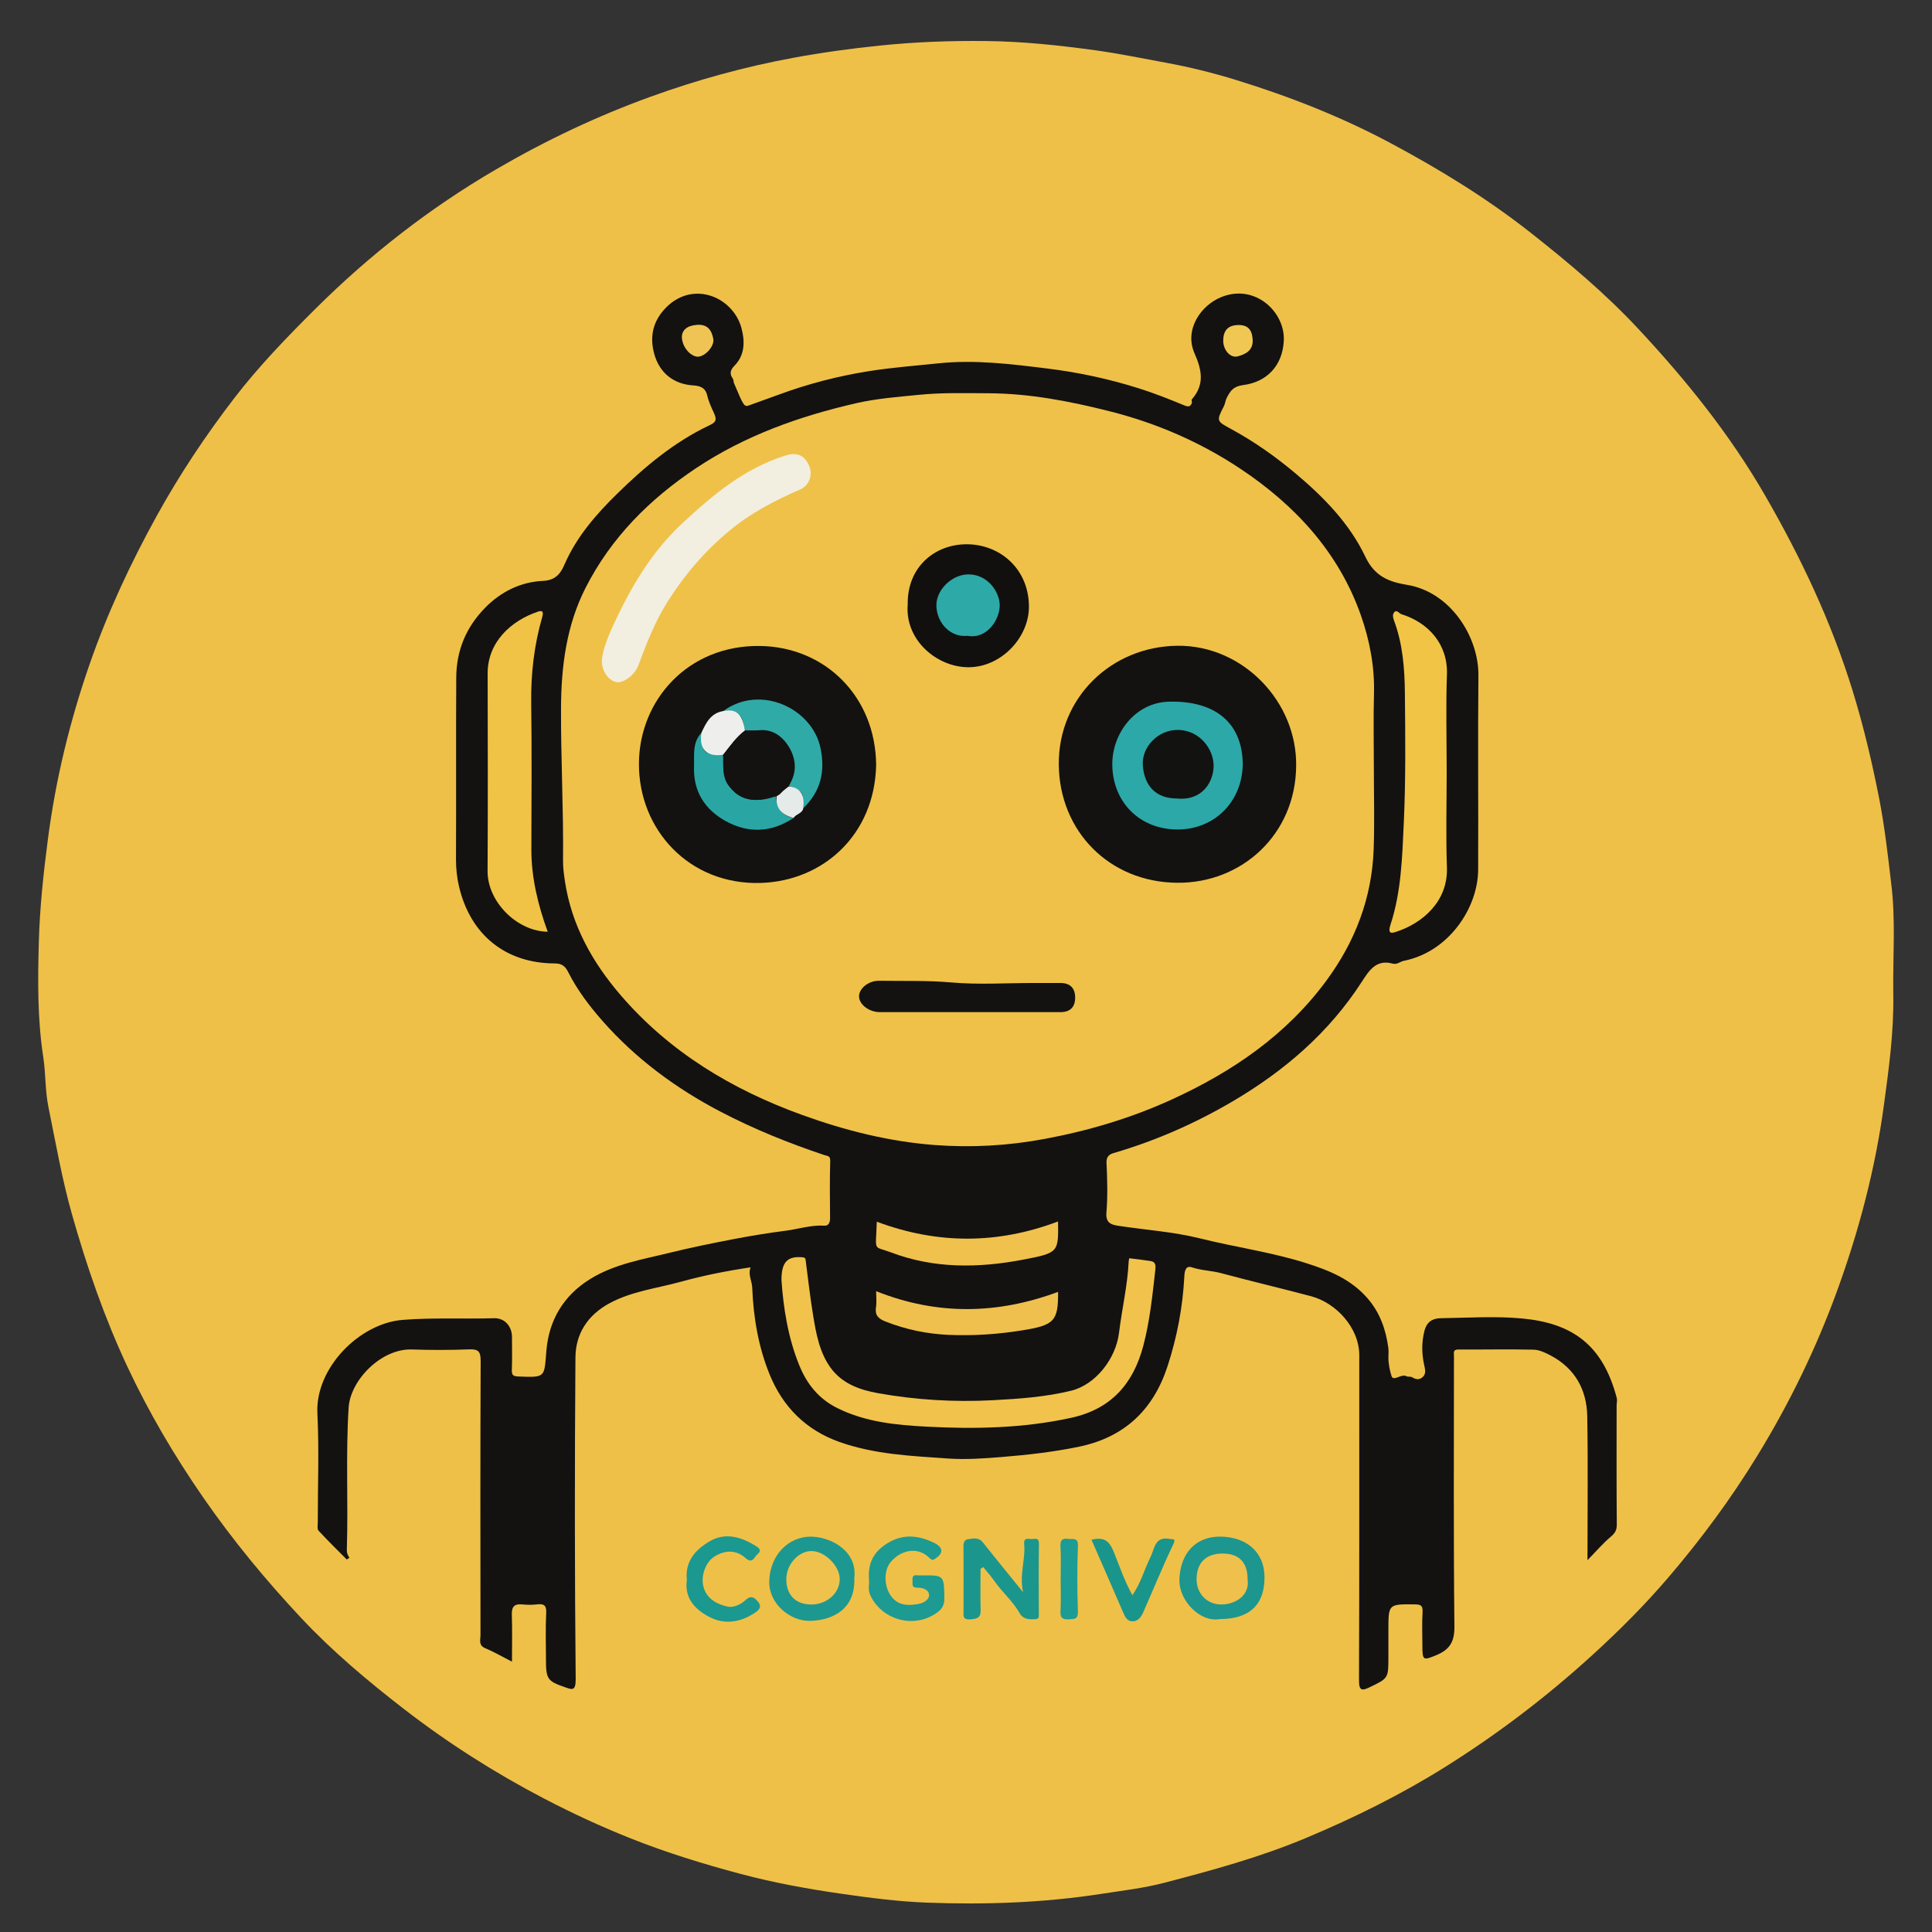 <?xml version="1.0" encoding="utf-8"?>
<!-- Generator: Adobe Illustrator 16.0.3, SVG Export Plug-In . SVG Version: 6.00 Build 0)  -->
<!DOCTYPE svg PUBLIC "-//W3C//DTD SVG 1.1//EN" "http://www.w3.org/Graphics/SVG/1.1/DTD/svg11.dtd">
<svg version="1.1" id="Capa_1" xmlns="http://www.w3.org/2000/svg" xmlns:xlink="http://www.w3.org/1999/xlink" x="0px" y="0px"
	 width="512px" height="512px" viewBox="0 0 512 512" enable-background="new 0 0 512 512" xml:space="preserve">
<rect x="0" y="0" width="512" height="512" fill="#333333" stroke="none"/>
<g>
	<path fill-rule="evenodd" clip-rule="evenodd" fill="#EFC048" d="M501.173,233.995c1.256,9.87,0.41,19.778,0.57,29.663
		c0.16,9.811-1.17,19.494-2.486,29.204c-2.281,16.838-6.569,33.146-12.343,49.053c-5.553,15.298-12.642,29.889-21.163,43.808
		c-7.013,11.457-14.971,22.218-23.664,32.372c-6.251,7.3-13.076,14.127-20.238,20.647c-12.08,10.997-24.992,20.825-38.783,29.469
		c-11.746,7.362-24.142,13.495-36.976,18.877c-12.231,5.13-24.913,8.575-37.646,11.898c-5.382,1.403-11.006,2.046-16.548,2.904
		c-15.361,2.378-30.8,2.908-46.253,2.329c-7.489-0.282-14.99-1.252-22.466-2.323c-9.062-1.299-18.01-2.922-26.84-5.272
		c-9.93-2.644-19.74-5.661-29.295-9.469c-7.768-3.096-15.341-6.599-22.758-10.466c-13.109-6.835-25.525-14.729-37.221-23.777
		c-9.644-7.46-18.976-15.295-27.307-24.194c-9.343-9.982-18.035-20.508-25.844-31.787c-7.684-11.1-14.502-22.675-20.205-34.865
		c-6.038-12.907-10.681-26.347-14.582-40.08c-2.683-9.444-4.346-19.068-6.295-28.643c-0.884-4.341-0.694-8.889-1.37-13.285
		c-1.552-10.087-1.442-20.235-1.17-30.363c0.245-9.124,1.225-18.2,2.405-27.281c2.064-15.879,5.811-31.29,11.05-46.373
		c4.748-13.668,10.83-26.713,17.833-39.391c6.038-10.928,12.927-21.266,20.497-31.12c6.493-8.452,13.921-16.131,21.499-23.668
		c14.418-14.341,30.278-26.705,47.856-36.957c13.125-7.655,26.733-14.114,41.033-19.29c12.306-4.454,24.816-7.896,37.67-10.277
		c7.677-1.422,15.374-2.474,23.142-3.273c9.365-0.963,18.724-1.298,28.115-1.192c9.69,0.109,19.284,1.134,28.892,2.453
		c6.273,0.862,12.428,2.146,18.632,3.283c6.346,1.163,12.599,2.709,18.726,4.603c14.084,4.354,27.792,9.72,40.824,16.683
		c13.03,6.962,25.582,14.642,37.226,23.817c10.004,7.884,19.736,16.059,28.42,25.366c12.652,13.559,24.258,27.944,33.577,44.079
		c9.547,16.528,17.668,33.674,23.296,51.948c2.872,9.327,5.114,18.798,6.996,28.383C499.442,218.954,500.287,226.47,501.173,233.995
		z"/>
	<path fill-rule="evenodd" clip-rule="evenodd" fill="#131211" d="M198.925,335.855c-6.553,0.976-12.59,2.193-18.517,3.828
		c-6.341,1.749-12.979,2.495-18.904,5.705c-5.751,3.115-8.959,8.063-9.005,14.341c-0.212,28.412-0.212,56.829,0.064,85.241
		c0.033,3.375-1.076,2.76-2.875,2.143c-4.656-1.599-5.002-2.187-5.002-7.375c0-4.074-0.152-8.157,0.062-12.221
		c0.112-2.117-0.61-2.558-2.479-2.335c-1.269,0.151-2.58,0.132-3.854,0.006c-2.073-0.205-2.845,0.569-2.774,2.694
		c0.133,4.012,0.038,8.032,0.038,12.479c-2.642-1.352-4.794-2.621-7.079-3.567c-1.864-0.772-1.262-2.215-1.264-3.456
		c-0.028-24.232-0.064-48.466,0.044-72.698c0.011-2.513-0.645-3.141-3.087-3.044c-5.031,0.199-10.082,0.201-15.115,0.028
		c-8.194-0.281-16.319,8.173-16.781,15.36c-0.809,12.586-0.078,25.146-0.485,37.708c-0.025,0.784,0.203,1.466,0.702,2.14
		c-0.243,0.147-0.485,0.296-0.728,0.443c-2.507-2.531-5.059-5.021-7.473-7.637c-0.385-0.418-0.197-1.406-0.198-2.132
		c-0.01-9.65,0.373-19.319-0.103-28.945c-0.593-12.031,11.139-23.876,22.616-24.78c8.093-0.638,16.138-0.198,24.2-0.439
		c2.819-0.085,4.743,2.139,4.75,4.952c0.007,2.896,0.073,5.793-0.031,8.685c-0.048,1.352,0.245,1.749,1.707,1.805
		c7.264,0.273,6.867,0.301,7.436-6.757c0.654-8.103,4.485-14.657,11.592-19.06c6.533-4.046,14.007-5.217,21.263-7.011
		c5.484-1.355,11.031-2.476,16.581-3.541c4.603-0.883,9.234-1.655,13.881-2.245c3.468-0.441,6.837-1.583,10.413-1.354
		c1.066,0.069,1.467-0.878,1.457-2.002c-0.044-5.039-0.108-10.082,0.04-15.116c0.043-1.452-0.65-1.292-1.588-1.605
		c-9.445-3.156-18.671-6.884-27.498-11.498c-11.81-6.177-22.432-14.013-31.262-24.039c-3.486-3.959-6.72-8.224-9.11-12.983
		c-0.824-1.64-1.763-2.25-3.596-2.257c-13.081-0.052-22.364-7.687-25.329-20.44c-0.511-2.195-0.799-4.674-0.789-7.09
		c0.07-16.083-0.027-32.168,0.066-48.251c0.042-7.117,2.567-13.262,7.625-18.442c4.271-4.374,9.567-6.89,15.343-7.15
		c3.673-0.166,4.832-2.325,5.764-4.45c3.218-7.339,8.384-13.232,13.918-18.656c7.246-7.102,15.055-13.674,24.368-18.089
		c1.513-0.718,2.231-1.222,1.304-3.235c-0.675-1.467-1.429-3.049-1.814-4.721c-0.421-1.828-1.563-2.529-3.651-2.653
		c-5.315-0.315-9.037-3.376-10.4-8.404c-1.095-4.037-0.599-8.003,2.524-11.566c7.223-8.241,18.331-3.678,20.604,4.771
		c0.912,3.39,0.962,7.097-1.812,9.933c-1.178,1.204-1.406,2.164-0.457,3.504c0.214,0.3,0.133,0.792,0.287,1.155
		c2.7,6.391,2.696,6.371,4.223,5.81c2.513-0.923,5.042-1.801,7.554-2.729c7.848-2.899,15.893-4.984,24.168-6.283
		c6.044-0.949,12.119-1.411,18.188-2.042c9.773-1.016,19.283,0.184,28.899,1.371c8.275,1.021,16.354,2.757,24.272,5.257
		c4.066,1.284,8.046,2.864,11.991,4.492c1.096,0.452,1.644,0.435,2.046-0.62c0.104-0.272-0.17-0.761-0.021-0.932
		c3.414-3.898,2.72-7.722,0.737-12.2c-2.789-6.299,1.643-12.747,7.127-14.947c8.925-3.579,16.896,3.979,16.521,11.575
		c-0.33,6.702-4.561,10.958-10.733,11.758c-2.671,0.346-3.425,1.53-4.388,3.392c-0.378,0.73-0.391,1.508-0.782,2.265
		c-2.048,3.965-1.885,3.906,2.057,6.056c6.093,3.324,11.724,7.299,17.059,11.792c7.465,6.288,14.247,13.24,18.406,22.014
		c2.466,5.203,6.27,6.646,11.056,7.432c11.544,1.895,19,13.821,18.9,24.014c-0.169,17.154,0.012,34.312-0.068,51.467
		c-0.047,10.142-7.799,21.794-19.692,24.15c-1.001,0.199-1.795,1.064-2.941,0.746c-4.361-1.211-6.259,1.799-8.198,4.805
		c-8.721,13.518-20.551,23.659-34.321,31.746c-9.935,5.836-20.384,10.409-31.438,13.645c-1.153,0.337-1.982,0.949-1.899,2.632
		c0.215,4.386,0.332,8.81-0.023,13.178c-0.215,2.643,1.179,3.165,3.021,3.45c7.276,1.126,14.709,1.593,21.817,3.368
		c9.36,2.34,18.939,3.635,28.191,6.578c6.198,1.972,11.826,4.297,16.157,9.278c3.309,3.805,4.875,8.298,5.526,13.186
		c0.113,0.843,0.014,1.714,0.017,2.571c0.005,1.654,0.364,3.406,0.814,4.823c0.515,1.621,2.553-0.667,3.96,0.081
		c0.423,0.226,1.092,0.013,1.487,0.26c1.014,0.631,1.993,0.771,2.861-0.072c0.96-0.933,0.577-2.118,0.34-3.236
		c-0.633-2.976-0.692-5.875,0.073-8.91c0.645-2.554,2.243-3.389,4.403-3.418c7.183-0.099,14.42-0.594,21.54,0.08
		c13.153,1.246,21.33,6.866,25.05,21.111c0.155,0.594-0.047,1.276-0.048,1.917c-0.004,10.509-0.045,21.017,0.044,31.524
		c0.013,1.501-0.427,2.303-1.571,3.263c-2.095,1.757-3.889,3.872-6.196,6.234c0-13.183,0.159-25.659-0.062-38.129
		c-0.125-7.075-3.264-12.721-9.713-16.128c-1.397-0.739-2.996-1.498-4.519-1.533c-6.643-0.147-13.291-0.006-19.937-0.038
		c-1.093-0.005-1.236,0.454-1.165,1.332c0.052,0.639,0.008,1.286,0.008,1.929c0,23.376-0.131,46.752,0.124,70.124
		c0.045,4.074-1.245,6.145-4.8,7.614c-3.45,1.427-3.677,1.431-3.687-2.415c-0.008-3.002-0.133-6.013,0.047-9.004
		c0.109-1.792-0.539-2.028-2.123-2.042c-6.934-0.06-6.933-0.113-6.933,6.875c0,2.359,0,4.718,0,7.077
		c0,5.638-0.005,5.629-4.977,8.015c-1.907,0.915-2.822,1.044-2.812-1.762c0.109-28.736,0.06-57.472,0.072-86.209
		c0.003-7.344-6.204-13.903-12.708-15.639c-7.947-2.12-15.96-3.996-23.903-6.133c-2.551-0.687-5.197-0.686-7.736-1.54
		c-1.622-0.545-1.938,0.887-2.012,2.349c-0.416,8.168-1.924,16.134-4.471,23.916c-3.782,11.556-11.466,18.786-23.432,21.266
		c-6.762,1.401-13.595,2.173-20.494,2.733c-4.76,0.386-9.52,0.725-14.222,0.396c-9.682-0.674-19.424-1.072-28.757-4.377
		c-8.999-3.187-15.088-9.408-18.557-17.969c-2.941-7.259-4.27-15.017-4.577-22.897C199.289,339.438,198.165,337.76,198.925,335.855z
		"/>
	<path fill-rule="evenodd" clip-rule="evenodd" fill="#1B968D" d="M271.125,421.942c-1.031-4.797,0.701-8.714,0.288-12.718
		c-0.163-1.579,0.777-1.494,1.753-1.366c0.866,0.113,2.188-0.692,2.159,1.294c-0.094,6.217-0.043,12.436-0.027,18.653
		c0.002,0.674,0.088,1.214-0.885,1.284c-1.666,0.12-3.271,0.054-4.187-1.56c-1.854-3.271-4.764-5.695-6.871-8.761
		c-0.84-1.223-1.857-2.321-2.794-3.477c-0.236,0.157-0.473,0.314-0.708,0.471c0,3.643-0.082,7.287,0.031,10.926
		c0.064,2.091-0.969,2.316-2.729,2.454c-2.176,0.17-1.809-1.107-1.809-2.349c0.003-5.361,0.015-10.721-0.01-16.082
		c-0.005-1.176-0.23-2.616,1.265-2.813c1.248-0.163,2.725-0.579,3.827,0.809C263.757,412.906,267.157,417.045,271.125,421.942z"/>
	<path fill-rule="evenodd" clip-rule="evenodd" fill="#1C968F" d="M323.285,429.072c-5.148,0.969-10.927-4.814-10.729-10.561
		c0.235-6.857,4.333-11.396,10.934-11.292c7.029,0.113,11.524,4.254,11.615,10.544C335.212,425.257,331.138,429.068,323.285,429.072
		z"/>
	<path fill-rule="evenodd" clip-rule="evenodd" fill="#1D9890" d="M226.396,418.249c0.31,7.982-5.348,11.025-11.445,11.298
		c-5.504,0.247-11.189-4.518-11.098-10.406c0.104-6.772,4.947-12.094,11.34-11.903C220.395,407.393,227.3,411.137,226.396,418.249z"
		/>
	<path fill-rule="evenodd" clip-rule="evenodd" fill="#1D9A92" d="M230.297,418.741c-0.357-4.641,1.285-7.53,4.856-9.75
		c4.241-2.635,8.339-2.088,12.402-0.125c1.544,0.745,3.094,2.236,0.55,4.017c-0.931,0.651-1.034,0.71-2.04-0.237
		c-2.904-2.734-7.292-1.959-10.02,1.31c-2.167,2.596-1.683,7.505,0.831,9.871c1.934,1.818,4.258,1.595,6.458,1.249
		c1.189-0.187,2.958-1.011,2.877-2.437c-0.079-1.389-1.744-1.928-3.098-1.882c-1.644,0.057-1.214-0.973-1.292-1.873
		c-0.094-1.095,0.242-1.61,1.404-1.398c0.311,0.056,0.642,0.009,0.963,0.006c6.078-0.057,5.973-0.056,6.08,6.086
		c0.031,1.769-0.679,2.864-1.885,3.736c-6.414,4.642-15.013,1.72-17.82-4.749C229.948,421.146,230.43,419.656,230.297,418.741z"/>
	<path fill-rule="evenodd" clip-rule="evenodd" fill="#1B9890" d="M182.022,418.701c-0.529-5.005,2.346-8.038,6.011-10.22
		c4.041-2.403,8.172-1.26,11.958,1.034c0.677,0.411,2.246,1.188,0.726,2.393c-0.858,0.681-1.231,2.696-3.181,0.964
		c-2.492-2.212-5.456-2.116-8.254-0.343c-2.282,1.444-3.672,5.178-2.829,8.119c0.885,3.084,3.562,4.513,6.361,5.122
		c1.525,0.332,3.451-0.512,4.685-1.68c1.475-1.396,2.376-0.819,3.378,0.377c1.29,1.539-0.05,2.433-1.002,3.052
		c-3.802,2.469-7.934,3.105-12.021,0.925C184.019,426.398,181.35,423.391,182.022,418.701z"/>
	<path fill-rule="evenodd" clip-rule="evenodd" fill="#1A958B" d="M289.251,408.045c3.807-0.929,4.93,0.705,6.139,3.785
		c1.405,3.581,2.696,7.282,4.706,10.914c2.206-3.173,3.166-6.847,4.827-10.172c1.052-2.105,1.079-5.465,4.976-4.76
		c1.073,0.194,1.819-0.214,0.986,1.538c-2.815,5.906-5.275,11.981-7.932,17.965c-0.521,1.173-1.329,2.337-2.78,2.358
		c-1.448,0.021-2.004-1.141-2.52-2.341C294.904,420.943,292.103,414.576,289.251,408.045z"/>
	<path fill-rule="evenodd" clip-rule="evenodd" fill="#1D9B95" d="M281.085,418.528c0-2.885,0.115-5.775-0.044-8.651
		c-0.093-1.691,0.385-2.282,2.068-2.059c1.253,0.166,2.646-0.505,2.552,1.919c-0.225,5.761-0.195,11.539-0.009,17.303
		c0.069,2.123-0.872,2.005-2.396,2.092c-1.848,0.104-2.313-0.498-2.213-2.272C281.2,424.091,281.085,421.307,281.085,418.528z"/>
	<path fill-rule="evenodd" clip-rule="evenodd" fill="#EFC148" d="M364.083,203.181c0,7.291,0.212,14.589-0.047,21.87
		c-0.458,12.878-4.889,24.441-12.489,34.772c-10.616,14.431-24.912,24.189-40.967,31.534c-10.77,4.927-22.017,8.279-33.729,10.468
		c-9.723,1.815-19.459,2.351-29.147,1.619c-11.974-0.903-23.619-3.813-35.009-7.926c-18.723-6.763-35.291-16.728-48.288-31.87
		c-7.391-8.612-12.925-18.43-14.68-30.016c-0.282-1.862-0.537-3.694-0.517-5.545c0.146-13.536-0.596-27.065-0.533-40.587
		c0.051-10.893,1.434-21.752,6.504-31.718c6.775-13.314,16.951-23.483,29.273-31.706c12.996-8.67,27.47-13.797,42.511-17.239
		c5.346-1.224,10.984-1.65,16.532-2.204c6.165-0.615,12.284-0.439,18.41-0.414c10.915,0.045,21.556,2.099,32.133,4.765
		c12.43,3.133,24.056,8.18,34.618,15.203c14.503,9.642,26.118,22.149,31.998,38.897c2.314,6.594,3.671,13.613,3.464,20.798
		C363.937,190.311,364.083,196.748,364.083,203.181z"/>
	<path fill-rule="evenodd" clip-rule="evenodd" fill="#F1C34C" d="M207.095,339.224c0-4.877,1.649-6.404,5.682-6.021
		c0.719,0.068,0.696,0.506,0.77,1.085c0.604,4.78,1.169,9.569,1.942,14.324c0.789,4.847,1.689,9.778,4.612,13.835
		c3.017,4.188,7.69,5.889,12.589,6.763c10.05,1.792,20.222,2.401,30.387,1.863c6.957-0.369,13.978-0.853,20.787-2.521
		c6.472-1.586,11.854-8.47,12.692-15.362c0.766-6.307,2.253-12.519,2.555-18.891c0.014-0.299,0.134-0.854,0.154-0.853
		c1.881,0.217,3.759,0.46,5.632,0.736c1.425,0.21,1.396,1.271,1.276,2.332c-0.771,6.792-1.446,13.604-3.213,20.231
		c-2.669,10.005-8.514,16.673-19.072,18.985c-12.743,2.79-25.642,3.026-38.499,2.337c-7.895-0.424-15.909-1.182-23.372-4.852
		c-5.098-2.507-8.178-6.47-10.152-11.279C208.805,354.479,207.602,346.525,207.095,339.224z"/>
	<path fill-rule="evenodd" clip-rule="evenodd" fill="#F0C246" d="M145.149,246.924c-8.271-0.134-15.979-8.074-15.935-16.04
		c0.096-17.468,0.055-34.937,0.018-52.405c-0.018-8.333,6.206-13.989,13.312-16.381c0.832-0.28,1.678-0.37,1.16,1.416
		c-2.168,7.473-3.039,15.131-2.928,22.952c0.181,12.857,0.067,25.72,0.042,38.579C140.804,232.595,142.553,239.77,145.149,246.924z"
		/>
	<path fill-rule="evenodd" clip-rule="evenodd" fill="#F2C445" d="M383.385,204.446c0,8.467-0.236,16.942,0.063,25.398
		c0.324,9.15-6.581,14.811-13.303,17.046c-1.172,0.39-2.527,0.844-1.647-1.844c2.854-8.717,3.096-17.792,3.521-26.94
		c0.533-11.507,0.403-22.993,0.291-34.472c-0.063-6.386-0.555-12.912-2.834-19.059c-0.311-0.837-0.541-1.725,0.03-2.343
		c0.689-0.746,1.281,0.353,1.905,0.546c7.139,2.213,12.32,7.96,12.041,15.949C383.152,187.29,383.385,195.873,383.385,204.446z"/>
	<path fill-rule="evenodd" clip-rule="evenodd" fill="#F1C14E" d="M232.359,323.767c16.201,6.049,32.11,5.943,48.035-0.069
		c0.12,8.154,0.153,8.328-9.23,10.118c-11.808,2.253-23.585,2.429-35.057-1.923C231.258,330.053,232.108,331.991,232.359,323.767z"
		/>
	<path fill-rule="evenodd" clip-rule="evenodd" fill="#EFC04E" d="M280.398,342.361c0.09,7.827-1.089,8.845-9.563,10.208
		c-6.446,1.037-12.892,1.465-19.379,1.189c-5.784-0.245-11.408-1.419-16.833-3.562c-1.881-0.742-2.797-1.665-2.475-3.773
		c0.205-1.335,0.039-2.727,0.039-4.247C248.38,348.64,264.387,348.305,280.398,342.361z"/>
	<path fill-rule="evenodd" clip-rule="evenodd" fill="#EFC454" d="M180.695,89.25c0.069-1.713,1.297-2.966,4.014-3.162
		c2.872-0.208,3.895,1.477,4.32,3.716c0.361,1.901-2.064,4.579-3.958,4.717C183.24,94.656,180.759,92.169,180.695,89.25z"/>
	<path fill-rule="evenodd" clip-rule="evenodd" fill="#F1C753" d="M324.167,90.363c-0.01-2.553,1.067-4.125,3.815-4.222
		c2.615-0.093,3.791,1.108,3.981,3.766c0.211,2.956-1.854,3.951-3.883,4.516C326.052,94.99,324.201,92.789,324.167,90.363z"/>
	<path fill-rule="evenodd" clip-rule="evenodd" fill="#EFC04C" d="M330.626,418.478c0.656,4.517-3.432,6.6-6.617,6.723
		c-4.18,0.161-6.945-2.944-6.904-6.771c0.048-4.325,2.502-6.735,6.954-6.728C328.346,411.708,330.629,414.063,330.626,418.478z"/>
	<path fill-rule="evenodd" clip-rule="evenodd" fill="#EFC24E" d="M214.992,425.212c-4.125-0.007-6.591-2.499-6.61-6.682
		c-0.018-3.972,3.31-7.606,6.847-7.479c3.477,0.124,7.287,3.979,7.308,7.391C222.559,422.163,219.152,425.219,214.992,425.212z"/>
	<path fill-rule="evenodd" clip-rule="evenodd" fill="#131211" d="M232.187,202.731c-0.39,18.511-14.047,30.753-30.597,31.259
		c-18.862,0.577-32.366-14.056-32.265-31.686c0.095-16.736,13.002-31.453,32.216-31.112
		C218.718,171.497,232.04,184.617,232.187,202.731z"/>
	<path fill-rule="evenodd" clip-rule="evenodd" fill="#131211" d="M343.494,203.004c-0.159,18.17-14.436,31.079-31.494,30.941
		c-18.056-0.146-31.223-13.676-31.409-31.254c-0.19-17.782,13.924-31.424,31.533-31.557
		C329.396,171.005,343.744,185.947,343.494,203.004z"/>
	<path fill-rule="evenodd" clip-rule="evenodd" fill="#F2EFE0" d="M159.492,175.001c0.228-2.701,1.475-5.917,2.881-8.993
		c4.597-10.053,10.185-19.616,18.286-27.182c8.09-7.555,16.64-14.741,27.576-18.133c2.959-0.918,4.968-0.078,6.181,2.724
		c1.043,2.409,0.087,5.241-2.404,6.321c-6.679,2.898-13.042,6.202-18.718,10.917c-6.558,5.448-11.954,11.755-16.474,18.939
		c-3.324,5.282-5.509,11.041-7.686,16.821c-0.913,2.424-3.939,4.742-5.814,4.352C161.293,180.346,159.461,177.958,159.492,175.001z"
		/>
	<path fill-rule="evenodd" clip-rule="evenodd" fill="#11100F" d="M240.551,160.188c-0.151-9.983,7.221-15.973,15.681-15.952
		c8.386,0.02,16.2,6.074,16.445,16.167c0.205,8.426-7.298,16.42-16.014,16.421C248.327,176.824,239.773,169.673,240.551,160.188z"/>
	<path fill-rule="evenodd" clip-rule="evenodd" fill="#141210" d="M256.311,268.226c-7.718-0.002-15.436-0.002-23.154-0.002
		c-2.715,0-5.302-1.862-5.494-3.957c-0.194-2.121,2.347-4.406,5.372-4.355c6.346,0.105,12.676-0.116,19.048,0.445
		c7.233,0.638,14.566,0.146,21.855,0.146c2.358,0,4.717-0.002,7.075-0.001c2.552,0.001,3.894,1.317,3.914,3.831
		c0.021,2.516-1.285,3.886-3.854,3.889C272.818,268.232,264.564,268.226,256.311,268.226z"/>
	<path fill-rule="evenodd" clip-rule="evenodd" fill="#2FAAA7" d="M191.653,188.443c9.824-7.216,23.699-0.737,25.825,9.949
		c1.251,6.283-0.053,11.398-4.593,15.787c0-4.43,0-4.43-3.923-5.962c2.324-3.227,2.013-6.926,0.33-9.906
		c-1.653-2.928-4.47-5.347-8.546-4.737c-1.045,0.156-2.127-0.066-3.187,0.094c-0.149-0.488-0.39-1.013-0.452-1.45
		C196.638,188.929,194.671,187.964,191.653,188.443z"/>
	<path fill-rule="evenodd" clip-rule="evenodd" fill="#29A6A4" d="M210.312,216.752c-5.839,3.902-12.001,4.163-18.019,0.83
		c-5.483-3.039-8.588-7.829-8.37-14.389c0.104-3.113-0.489-6.357,1.94-8.959c-0.001,5.159,0.723,5.887,5.684,5.72
		c0.181,0.623,0.101,1.263,0.104,1.896c0.041,8.249,5.842,12.13,13.593,9.088c0.399-0.156-0.104,0.04,0.292-0.123
		C205.84,213.829,206.963,216.186,210.312,216.752z"/>
	<path fill-rule="evenodd" clip-rule="evenodd" fill="#EEEFEC" d="M191.653,200.024c-4.393,0.62-6.411-1.398-5.791-5.791
		c1.226-2.635,2.468-5.253,5.791-5.791c4.292-0.941,5.198,1.926,5.791,5.147C195.084,195.348,193.455,197.764,191.653,200.024z"/>
	<path fill-rule="evenodd" clip-rule="evenodd" fill="#E5EBE9" d="M210.312,216.752c-3.019-0.75-4.833-2.437-4.504-5.791
		c1.394-0.456,1.824-2.117,3.217-2.574c3.563,0.413,4.214,2.767,3.86,5.791C212.616,215.625,210.958,215.683,210.312,216.752z"/>
	<path fill-rule="evenodd" clip-rule="evenodd" fill="#2CA8A8" d="M329.339,202.694c-0.213,9.914-7.604,17.12-17.24,17.13
		c-10.085,0.011-17.269-7.276-17.33-17.227c-0.05-8.247,6.049-16.428,15.022-16.647
		C322.384,185.644,329.339,191.864,329.339,202.694z"/>
	<path fill-rule="evenodd" clip-rule="evenodd" fill="#2DA9A8" d="M256.348,168.498c-4.377,0.483-8.049-3.3-8.194-7.898
		c-0.133-4.183,3.973-8.224,8.225-8.377c5.261-0.191,8.574,4.609,8.559,8.252C264.923,164.055,261.693,169.476,256.348,168.498z"/>
	<path fill-rule="evenodd" clip-rule="evenodd" fill="#131211" d="M209.025,208.388c-1.073,0.858-2.145,1.716-3.217,2.574
		c-4.576,1.548-8.818,1.801-12.401-2.362c-2.261-2.626-1.616-5.631-1.753-8.576c1.799-2.263,3.438-4.67,5.791-6.434
		c3.343,0.19,6.856-0.758,9.671,2.213C210.68,199.563,211.442,203.787,209.025,208.388z"/>
	<path fill-rule="evenodd" clip-rule="evenodd" fill="#121210" d="M311.868,211.605c-5.528,0.001-8.584-3.325-9.004-8.684
		c-0.391-4.998,4.112-9.573,9.335-9.485c5.739,0.096,9.354,5.043,9.419,9.351C321.684,207.022,318.757,212.306,311.868,211.605z"/>
</g>
</svg>
